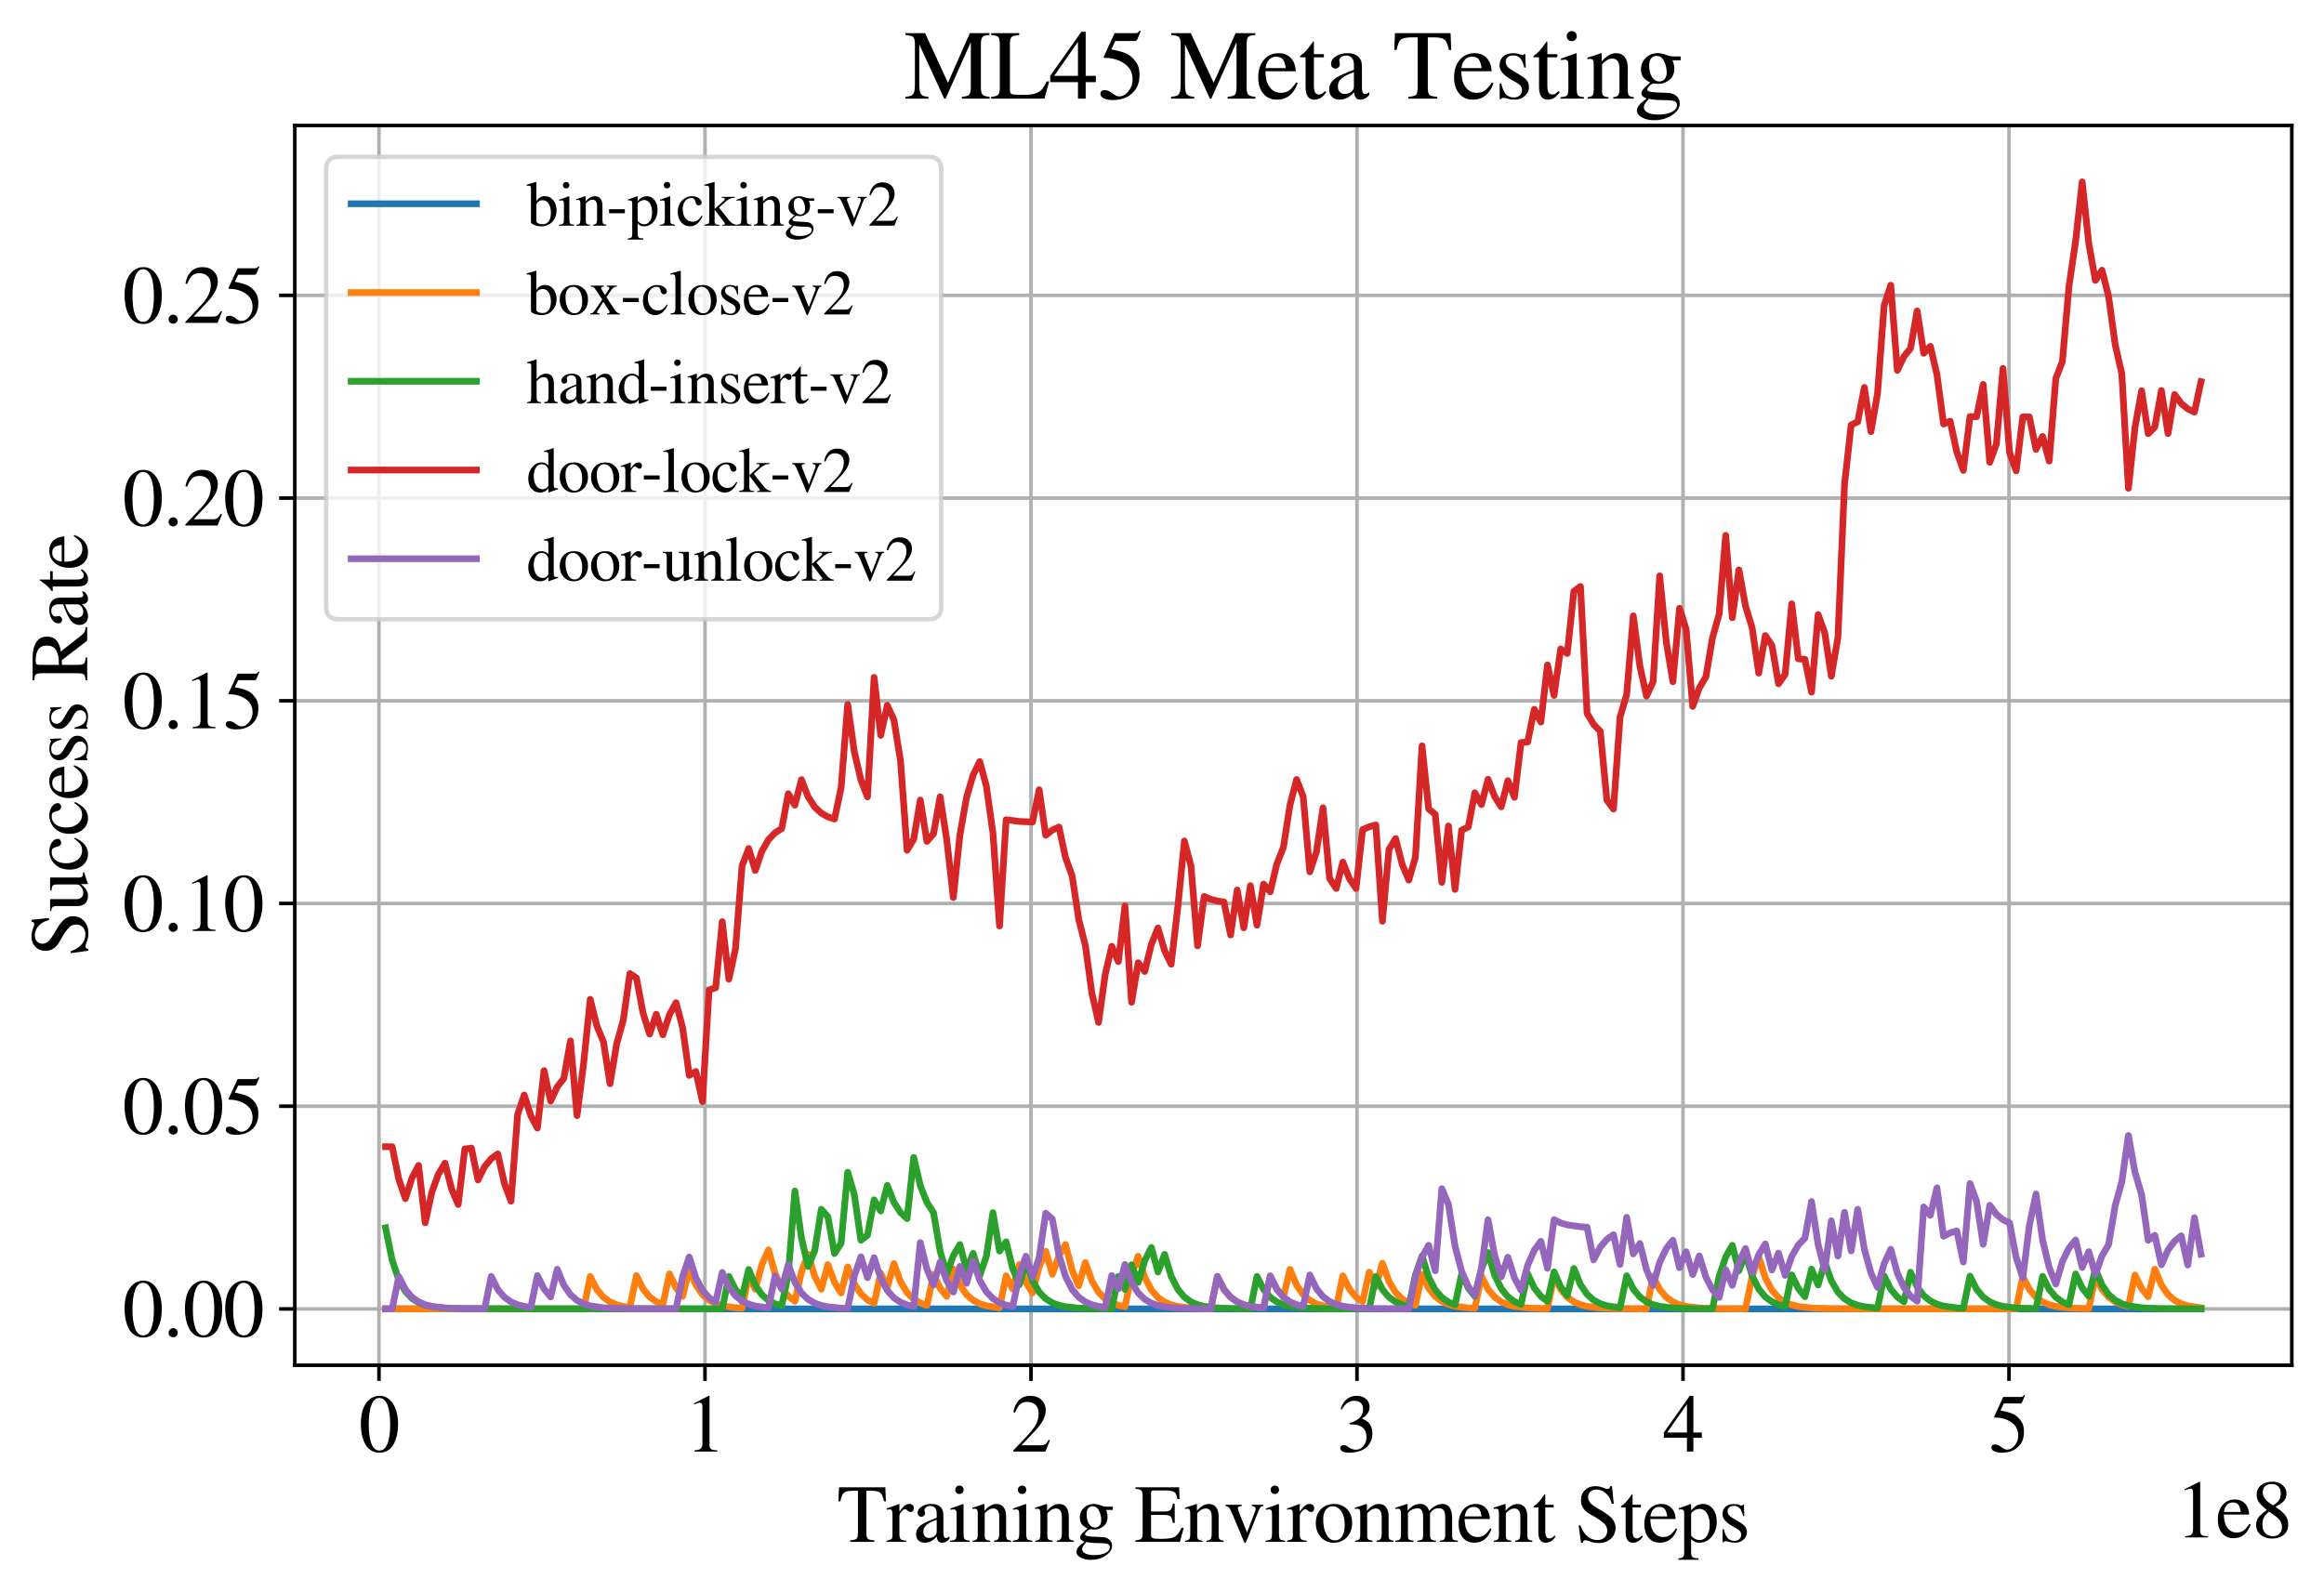 <?xml version="1.0" encoding="utf-8" standalone="no"?>
<!DOCTYPE svg PUBLIC "-//W3C//DTD SVG 1.1//EN"
  "http://www.w3.org/Graphics/SVG/1.1/DTD/svg11.dtd">
<svg xmlns:xlink="http://www.w3.org/1999/xlink" width="519.5pt" height="355.877pt" viewBox="0 0 519.5 355.877" xmlns="http://www.w3.org/2000/svg" version="1.1">
 <defs>
  <style type="text/css">*{stroke-linejoin: round; stroke-linecap: butt}</style>
 </defs>
 <g id="figure_1">
  <g id="patch_1">
   <path d="M 0 355.877 
L 519.5 355.877 
L 519.5 0 
L 0 0 
z
" style="fill: #ffffff"/>
  </g>
  <g id="axes_1">
   <g id="patch_2">
    <path d="M 65.9 305.26 
L 512.3 305.26 
L 512.3 28.06 
L 65.9 28.06 
z
" style="fill: #ffffff"/>
   </g>
   <g id="matplotlib.axis_1">
    <g id="xtick_1">
     <g id="line2d_1">
      <path d="M 84.715 305.26 
L 84.715 28.06 
" clip-path="url(#p3272744683)" style="fill: none; stroke: #b0b0b0; stroke-width: 0.8; stroke-linecap: square"/>
     </g>
     <g id="line2d_2">
      <defs>
       <path id="meb92f17529" d="M 0 0 
L 0 3.5 
" style="stroke: #000000; stroke-width: 0.8"/>
      </defs>
      <g>
       <use xlink:href="#meb92f17529" x="84.715" y="305.26" style="stroke: #000000; stroke-width: 0.8"/>
      </g>
     </g>
     <g id="text_1">
      <!-- 0 -->
      <g transform="translate(80.215 324.554)scale(0.18 -0.18)">
       <defs>
        <path id="STIXGeneral-Regular-30" d="M 3046 2112 
Q 3046 1683 2963 1302 
Q 2880 922 2717 602 
Q 2554 282 2266 96 
Q 1978 -90 1600 -90 
Q 1210 -90 915 108 
Q 621 307 461 640 
Q 301 973 227 1350 
Q 154 1728 154 2150 
Q 154 2746 301 3222 
Q 448 3699 790 4012 
Q 1133 4326 1626 4326 
Q 2253 4326 2649 3712 
Q 3046 3098 3046 2112 
z
M 2432 2080 
Q 2432 3091 2217 3625 
Q 2003 4160 1587 4160 
Q 1190 4160 979 3622 
Q 768 3085 768 2106 
Q 768 1120 979 598 
Q 1190 77 1600 77 
Q 2003 77 2217 598 
Q 2432 1120 2432 2080 
z
" transform="scale(0.016)"/>
       </defs>
       <use xlink:href="#STIXGeneral-Regular-30"/>
      </g>
     </g>
    </g>
    <g id="xtick_2">
     <g id="line2d_3">
      <path d="M 157.589 305.26 
L 157.589 28.06 
" clip-path="url(#p3272744683)" style="fill: none; stroke: #b0b0b0; stroke-width: 0.8; stroke-linecap: square"/>
     </g>
     <g id="line2d_4">
      <g>
       <use xlink:href="#meb92f17529" x="157.589" y="305.26" style="stroke: #000000; stroke-width: 0.8"/>
      </g>
     </g>
     <g id="text_2">
      <!-- 1 -->
      <g transform="translate(153.089 324.554)scale(0.18 -0.18)">
       <defs>
        <path id="STIXGeneral-Regular-31" d="M 2522 0 
L 755 0 
L 755 96 
Q 1107 115 1235 227 
Q 1363 339 1363 608 
L 1363 3482 
Q 1363 3795 1171 3795 
Q 1082 3795 883 3718 
L 710 3654 
L 710 3744 
L 1856 4326 
L 1914 4307 
L 1914 486 
Q 1914 275 2042 185 
Q 2170 96 2522 96 
L 2522 0 
z
" transform="scale(0.016)"/>
       </defs>
       <use xlink:href="#STIXGeneral-Regular-31"/>
      </g>
     </g>
    </g>
    <g id="xtick_3">
     <g id="line2d_5">
      <path d="M 230.464 305.26 
L 230.464 28.06 
" clip-path="url(#p3272744683)" style="fill: none; stroke: #b0b0b0; stroke-width: 0.8; stroke-linecap: square"/>
     </g>
     <g id="line2d_6">
      <g>
       <use xlink:href="#meb92f17529" x="230.464" y="305.26" style="stroke: #000000; stroke-width: 0.8"/>
      </g>
     </g>
     <g id="text_3">
      <!-- 2 -->
      <g transform="translate(225.964 324.554)scale(0.18 -0.18)">
       <defs>
        <path id="STIXGeneral-Regular-32" d="M 3034 877 
L 2688 0 
L 186 0 
L 186 77 
L 1325 1286 
Q 1773 1754 1965 2144 
Q 2157 2534 2157 2950 
Q 2157 3379 1920 3616 
Q 1683 3853 1267 3853 
Q 922 3853 720 3673 
Q 518 3494 326 3021 
L 192 3053 
Q 301 3648 630 3987 
Q 960 4326 1523 4326 
Q 2054 4326 2380 4006 
Q 2707 3686 2707 3200 
Q 2707 2477 1888 1613 
L 832 486 
L 2330 486 
Q 2541 486 2665 569 
Q 2790 653 2944 915 
L 3034 877 
z
" transform="scale(0.016)"/>
       </defs>
       <use xlink:href="#STIXGeneral-Regular-32"/>
      </g>
     </g>
    </g>
    <g id="xtick_4">
     <g id="line2d_7">
      <path d="M 303.338 305.26 
L 303.338 28.06 
" clip-path="url(#p3272744683)" style="fill: none; stroke: #b0b0b0; stroke-width: 0.8; stroke-linecap: square"/>
     </g>
     <g id="line2d_8">
      <g>
       <use xlink:href="#meb92f17529" x="303.338" y="305.26" style="stroke: #000000; stroke-width: 0.8"/>
      </g>
     </g>
     <g id="text_4">
      <!-- 3 -->
      <g transform="translate(298.838 324.554)scale(0.18 -0.18)">
       <defs>
        <path id="STIXGeneral-Regular-33" d="M 390 3264 
L 288 3290 
Q 435 3770 748 4048 
Q 1062 4326 1542 4326 
Q 1990 4326 2265 4083 
Q 2541 3840 2541 3450 
Q 2541 2925 1946 2566 
Q 2298 2413 2477 2227 
Q 2758 1914 2758 1402 
Q 2758 890 2464 506 
Q 2246 211 1840 60 
Q 1434 -90 979 -90 
Q 262 -90 262 275 
Q 262 378 339 442 
Q 416 506 525 506 
Q 685 506 915 339 
Q 1197 141 1466 141 
Q 1818 141 2058 425 
Q 2298 710 2298 1120 
Q 2298 1856 1632 2048 
Q 1434 2112 979 2112 
L 979 2202 
Q 1338 2323 1517 2432 
Q 2035 2726 2035 3290 
Q 2035 3610 1852 3776 
Q 1670 3942 1344 3942 
Q 768 3942 390 3264 
z
" transform="scale(0.016)"/>
       </defs>
       <use xlink:href="#STIXGeneral-Regular-33"/>
      </g>
     </g>
    </g>
    <g id="xtick_5">
     <g id="line2d_9">
      <path d="M 376.212 305.26 
L 376.212 28.06 
" clip-path="url(#p3272744683)" style="fill: none; stroke: #b0b0b0; stroke-width: 0.8; stroke-linecap: square"/>
     </g>
     <g id="line2d_10">
      <g>
       <use xlink:href="#meb92f17529" x="376.212" y="305.26" style="stroke: #000000; stroke-width: 0.8"/>
      </g>
     </g>
     <g id="text_5">
      <!-- 4 -->
      <g transform="translate(371.712 324.554)scale(0.18 -0.18)">
       <defs>
        <path id="STIXGeneral-Regular-34" d="M 3027 1069 
L 2368 1069 
L 2368 0 
L 1869 0 
L 1869 1069 
L 77 1069 
L 77 1478 
L 2086 4326 
L 2368 4326 
L 2368 1478 
L 3027 1478 
L 3027 1069 
z
M 1869 1478 
L 1869 3674 
L 333 1478 
L 1869 1478 
z
" transform="scale(0.016)"/>
       </defs>
       <use xlink:href="#STIXGeneral-Regular-34"/>
      </g>
     </g>
    </g>
    <g id="xtick_6">
     <g id="line2d_11">
      <path d="M 449.086 305.26 
L 449.086 28.06 
" clip-path="url(#p3272744683)" style="fill: none; stroke: #b0b0b0; stroke-width: 0.8; stroke-linecap: square"/>
     </g>
     <g id="line2d_12">
      <g>
       <use xlink:href="#meb92f17529" x="449.086" y="305.26" style="stroke: #000000; stroke-width: 0.8"/>
      </g>
     </g>
     <g id="text_6">
      <!-- 5 -->
      <g transform="translate(444.586 324.554)scale(0.18 -0.18)">
       <defs>
        <path id="STIXGeneral-Regular-35" d="M 2803 4358 
L 2573 3814 
Q 2534 3731 2400 3731 
L 1158 3731 
L 902 3187 
Q 1606 3053 1920 2896 
Q 2234 2739 2502 2368 
Q 2726 2061 2726 1555 
Q 2726 1094 2576 780 
Q 2426 467 2099 224 
Q 1664 -90 1011 -90 
Q 646 -90 422 19 
Q 198 128 198 307 
Q 198 550 486 550 
Q 717 550 960 352 
Q 1210 147 1414 147 
Q 1747 147 2012 480 
Q 2278 813 2278 1229 
Q 2278 1843 1850 2189 
Q 1293 2637 486 2637 
Q 410 2637 410 2688 
L 416 2720 
L 1114 4237 
L 2438 4237 
Q 2547 4237 2608 4269 
Q 2669 4301 2746 4403 
L 2803 4358 
z
" transform="scale(0.016)"/>
       </defs>
       <use xlink:href="#STIXGeneral-Regular-35"/>
      </g>
     </g>
    </g>
    <g id="text_7">
     <!-- Training Environment Steps -->
     <g transform="translate(187.105 344.754)scale(0.18 -0.18)">
      <defs>
       <path id="STIXGeneral-Regular-54" d="M 3795 3149 
L 3642 3149 
Q 3539 3674 3353 3821 
Q 3168 3968 2656 3968 
L 2278 3968 
L 2278 710 
Q 2278 346 2387 243 
Q 2496 141 2893 122 
L 2893 0 
L 1024 0 
L 1024 122 
Q 1427 147 1526 256 
Q 1626 365 1626 787 
L 1626 3968 
L 1242 3968 
Q 723 3968 540 3817 
Q 358 3667 262 3149 
L 109 3149 
L 154 4237 
L 3750 4237 
L 3795 3149 
z
" transform="scale(0.016)"/>
       <path id="STIXGeneral-Regular-72" d="M 1024 2931 
L 1024 2342 
Q 1267 2688 1430 2816 
Q 1594 2944 1792 2944 
Q 1958 2944 2051 2854 
Q 2144 2765 2144 2605 
Q 2144 2470 2077 2393 
Q 2010 2317 1894 2317 
Q 1773 2317 1638 2445 
Q 1536 2541 1472 2541 
Q 1338 2541 1181 2355 
Q 1024 2170 1024 2016 
L 1024 576 
Q 1024 301 1133 205 
Q 1242 109 1568 96 
L 1568 0 
L 32 0 
L 32 96 
Q 339 154 412 224 
Q 486 294 486 538 
L 486 2138 
Q 486 2349 438 2435 
Q 390 2522 269 2522 
Q 166 2522 45 2496 
L 45 2598 
Q 448 2726 992 2944 
L 1024 2931 
z
" transform="scale(0.016)"/>
       <path id="STIXGeneral-Regular-61" d="M 2829 422 
L 2829 243 
Q 2586 -64 2253 -64 
Q 1888 -64 1843 403 
L 1837 403 
Q 1427 -64 909 -64 
Q 608 -64 422 112 
Q 237 288 237 602 
Q 237 1050 685 1350 
Q 992 1555 1837 1869 
L 1837 2214 
Q 1837 2502 1699 2646 
Q 1562 2790 1338 2790 
Q 1146 2790 1018 2697 
Q 890 2605 890 2477 
Q 890 2419 909 2348 
Q 928 2278 928 2208 
Q 928 2112 841 2029 
Q 755 1946 634 1946 
Q 525 1946 441 2029 
Q 358 2112 358 2240 
Q 358 2547 685 2752 
Q 986 2944 1421 2944 
Q 1939 2944 2176 2656 
Q 2291 2522 2323 2384 
Q 2355 2246 2355 1946 
L 2355 723 
Q 2355 301 2554 301 
Q 2682 301 2829 422 
z
M 1837 813 
L 1837 1715 
Q 1248 1510 1018 1293 
Q 800 1094 800 800 
Q 800 557 921 432 
Q 1043 307 1242 307 
Q 1453 307 1613 410 
Q 1747 506 1792 589 
Q 1837 672 1837 813 
z
" transform="scale(0.016)"/>
       <path id="STIXGeneral-Regular-69" d="M 1152 4045 
Q 1152 3904 1056 3811 
Q 960 3718 819 3718 
Q 685 3718 592 3811 
Q 499 3904 499 4045 
Q 499 4179 595 4275 
Q 691 4371 826 4371 
Q 966 4371 1059 4275 
Q 1152 4179 1152 4045 
z
M 1619 0 
L 102 0 
L 102 96 
Q 435 115 521 211 
Q 608 307 608 666 
L 608 2118 
Q 608 2342 563 2432 
Q 518 2522 397 2522 
Q 243 2522 128 2490 
L 128 2592 
L 1120 2944 
L 1146 2918 
L 1146 672 
Q 1146 314 1226 218 
Q 1306 122 1619 96 
L 1619 0 
z
" transform="scale(0.016)"/>
       <path id="STIXGeneral-Regular-6e" d="M 3104 0 
L 1773 0 
L 1779 96 
Q 2016 115 2096 233 
Q 2176 352 2176 672 
L 2176 1946 
Q 2176 2592 1709 2592 
Q 1549 2592 1408 2515 
Q 1267 2438 1050 2227 
L 1050 461 
Q 1050 269 1136 192 
Q 1222 115 1466 96 
L 1466 0 
L 115 0 
L 115 96 
Q 358 115 435 214 
Q 512 314 512 602 
L 512 2157 
Q 512 2394 467 2483 
Q 422 2573 288 2573 
Q 160 2573 102 2547 
L 102 2656 
Q 550 2784 979 2944 
L 1030 2925 
L 1030 2426 
L 1037 2426 
Q 1491 2944 1958 2944 
Q 2323 2944 2518 2688 
Q 2714 2432 2714 1958 
L 2714 544 
Q 2714 288 2790 205 
Q 2867 122 3104 96 
L 3104 0 
z
" transform="scale(0.016)"/>
       <path id="STIXGeneral-Regular-67" d="M 3008 2483 
L 2477 2483 
Q 2598 2208 2598 1946 
Q 2598 1453 2265 1203 
Q 1933 954 1600 954 
Q 1530 954 1357 973 
L 1235 986 
Q 1107 947 979 812 
Q 851 678 851 582 
Q 851 435 1350 410 
L 2176 371 
Q 2528 358 2739 172 
Q 2950 -13 2950 -314 
Q 2950 -685 2566 -986 
Q 2035 -1395 1286 -1395 
Q 826 -1395 502 -1212 
Q 179 -1030 179 -774 
Q 179 -595 320 -419 
Q 461 -243 806 6 
Q 602 102 534 172 
Q 467 243 467 346 
Q 467 531 762 787 
Q 909 915 1037 1043 
Q 717 1203 579 1401 
Q 442 1600 442 1901 
Q 442 2336 752 2640 
Q 1062 2944 1510 2944 
Q 1766 2944 2022 2848 
L 2163 2797 
Q 2349 2733 2515 2733 
L 3008 2733 
L 3008 2483 
z
M 973 2163 
L 973 2144 
Q 973 1683 1155 1398 
Q 1338 1114 1632 1114 
Q 1850 1114 1978 1270 
Q 2106 1427 2106 1690 
Q 2106 2112 1914 2464 
Q 1754 2765 1446 2765 
Q 1222 2765 1097 2605 
Q 973 2445 973 2163 
z
M 2771 -410 
Q 2771 -230 2595 -163 
Q 2419 -96 1978 -96 
Q 1344 -96 941 -13 
Q 749 -243 688 -348 
Q 627 -454 627 -563 
Q 627 -774 880 -902 
Q 1133 -1030 1555 -1030 
Q 2099 -1030 2435 -860 
Q 2771 -691 2771 -410 
z
" transform="scale(0.016)"/>
       <path id="STIXGeneral-Regular-20" transform="scale(0.016)"/>
       <path id="STIXGeneral-Regular-45" d="M 3821 1082 
L 3526 0 
L 77 0 
L 77 122 
Q 442 147 538 252 
Q 634 358 634 730 
L 634 3520 
Q 634 3878 534 3987 
Q 435 4096 77 4115 
L 77 4237 
L 3469 4237 
L 3494 3322 
L 3334 3322 
Q 3264 3750 3085 3872 
Q 2906 3994 2349 3994 
L 1510 3994 
Q 1370 3994 1328 3952 
Q 1286 3910 1286 3763 
L 1286 2355 
L 2253 2355 
Q 2656 2355 2787 2470 
Q 2918 2586 2976 2970 
L 3123 2970 
L 3123 1472 
L 2976 1472 
Q 2918 1875 2790 1984 
Q 2662 2093 2253 2093 
L 1286 2093 
L 1286 538 
Q 1286 346 1420 291 
Q 1555 237 1933 237 
L 2163 237 
Q 2848 237 3136 403 
Q 3424 570 3642 1082 
L 3821 1082 
z
" transform="scale(0.016)"/>
       <path id="STIXGeneral-Regular-76" d="M 3053 2880 
L 3053 2784 
Q 2906 2771 2835 2688 
Q 2765 2605 2637 2285 
L 1818 230 
Q 1690 -90 1638 -90 
Q 1587 -90 1523 77 
Q 1510 96 1497 141 
Q 1485 186 1472 211 
L 704 2048 
Q 499 2534 403 2652 
Q 307 2771 122 2784 
L 122 2880 
L 1376 2880 
L 1376 2784 
Q 1210 2771 1146 2732 
Q 1082 2694 1082 2611 
Q 1082 2509 1139 2368 
L 1792 730 
L 2426 2387 
Q 2464 2483 2464 2579 
Q 2464 2758 2163 2784 
L 2163 2880 
L 3053 2880 
z
" transform="scale(0.016)"/>
       <path id="STIXGeneral-Regular-6f" d="M 3008 1478 
Q 3008 806 2608 371 
Q 2208 -64 1568 -64 
Q 979 -64 582 368 
Q 186 800 186 1459 
Q 186 2125 582 2534 
Q 979 2944 1626 2944 
Q 2221 2944 2614 2537 
Q 3008 2131 3008 1478 
z
M 2432 1306 
Q 2432 2035 2112 2445 
Q 1856 2765 1504 2765 
Q 1171 2765 966 2493 
Q 762 2221 762 1747 
Q 762 928 1101 435 
Q 1318 115 1677 115 
Q 2029 115 2230 432 
Q 2432 749 2432 1306 
z
" transform="scale(0.016)"/>
       <path id="STIXGeneral-Regular-6d" d="M 4960 0 
L 3565 0 
L 3565 96 
Q 3834 122 3907 208 
Q 3981 294 3981 576 
L 3981 1894 
Q 3981 2278 3869 2444 
Q 3757 2611 3488 2611 
Q 3264 2611 3107 2521 
Q 2950 2432 2803 2221 
L 2803 608 
Q 2803 301 2896 201 
Q 2989 102 3264 96 
L 3264 0 
L 1830 0 
L 1830 96 
Q 2112 115 2189 188 
Q 2266 262 2266 550 
L 2266 1901 
Q 2266 2611 1850 2611 
Q 1670 2611 1468 2531 
Q 1267 2451 1171 2336 
Q 1088 2240 1088 2227 
L 1088 448 
Q 1088 243 1177 176 
Q 1267 109 1523 96 
L 1523 0 
L 102 0 
L 102 96 
Q 371 102 460 195 
Q 550 288 550 563 
L 550 2150 
Q 550 2387 499 2480 
Q 448 2573 326 2573 
Q 230 2573 122 2547 
L 122 2656 
Q 557 2778 1011 2944 
L 1062 2925 
L 1062 2451 
L 1075 2451 
Q 1363 2752 1584 2848 
Q 1805 2944 2054 2944 
Q 2560 2944 2733 2406 
Q 3232 2944 3776 2944 
Q 4518 2944 4518 1792 
L 4518 493 
Q 4518 282 4582 202 
Q 4646 122 4794 109 
L 4960 96 
L 4960 0 
z
" transform="scale(0.016)"/>
       <path id="STIXGeneral-Regular-65" d="M 2611 1050 
L 2714 1005 
Q 2330 -64 1376 -64 
Q 813 -64 486 329 
Q 160 723 160 1389 
Q 160 2074 525 2509 
Q 890 2944 1485 2944 
Q 2061 2944 2374 2502 
Q 2560 2246 2592 1773 
L 621 1773 
Q 646 1370 700 1158 
Q 755 947 915 730 
Q 1184 378 1626 378 
Q 1939 378 2153 531 
Q 2368 685 2611 1050 
z
M 634 1978 
L 1939 1978 
Q 1882 2381 1750 2547 
Q 1619 2714 1312 2714 
Q 1043 2714 864 2525 
Q 685 2336 634 1978 
z
" transform="scale(0.016)"/>
       <path id="STIXGeneral-Regular-74" d="M 1702 493 
L 1786 422 
Q 1478 -64 1011 -64 
Q 448 -64 448 749 
L 448 2675 
L 109 2675 
Q 83 2694 83 2720 
Q 83 2771 192 2842 
Q 435 2982 813 3526 
Q 826 3546 874 3606 
Q 922 3667 941 3706 
Q 986 3706 986 3622 
L 986 2880 
L 1632 2880 
L 1632 2675 
L 986 2675 
L 986 845 
Q 986 538 1062 403 
Q 1139 269 1318 269 
Q 1510 269 1702 493 
z
" transform="scale(0.016)"/>
       <path id="STIXGeneral-Regular-53" d="M 3002 2963 
L 2842 2963 
Q 2733 3360 2579 3565 
Q 2189 4064 1651 4064 
Q 1357 4064 1181 3894 
Q 1005 3725 1005 3456 
Q 1005 3328 1069 3206 
Q 1133 3085 1206 2998 
Q 1280 2912 1465 2784 
Q 1651 2656 1766 2589 
Q 1882 2522 2150 2362 
Q 2669 2061 2905 1763 
Q 3142 1466 3142 1107 
Q 3142 576 2771 243 
Q 2400 -90 1837 -90 
Q 1421 -90 1082 58 
Q 915 128 781 128 
Q 704 128 653 70 
Q 602 13 602 -83 
L 461 -83 
L 275 1274 
L 416 1274 
Q 845 141 1734 141 
Q 2074 141 2285 342 
Q 2496 544 2496 858 
Q 2496 1158 2310 1363 
Q 2003 1696 1235 2106 
Q 454 2522 454 3206 
Q 454 3718 768 4022 
Q 1082 4326 1568 4326 
Q 1907 4326 2240 4186 
Q 2413 4109 2522 4109 
Q 2688 4109 2726 4326 
L 2861 4326 
L 3002 2963 
z
" transform="scale(0.016)"/>
       <path id="STIXGeneral-Regular-70" d="M 1018 2931 
L 1018 2438 
Q 1421 2944 1939 2944 
Q 2406 2944 2707 2560 
Q 3008 2176 3008 1581 
Q 3008 883 2621 409 
Q 2234 -64 1664 -64 
Q 1466 -64 1328 -6 
Q 1190 51 1018 211 
L 1018 -794 
Q 1018 -1094 1120 -1180 
Q 1222 -1267 1581 -1274 
L 1581 -1389 
L 32 -1389 
L 32 -1280 
Q 314 -1254 397 -1171 
Q 480 -1088 480 -838 
L 480 2157 
Q 480 2381 429 2451 
Q 378 2522 218 2522 
Q 115 2522 58 2515 
L 58 2618 
Q 506 2752 979 2944 
L 1018 2931 
z
M 1018 2138 
L 1018 563 
Q 1018 422 1238 281 
Q 1459 141 1683 141 
Q 2029 141 2243 467 
Q 2458 794 2458 1325 
Q 2458 1888 2243 2224 
Q 2029 2560 1670 2560 
Q 1446 2560 1232 2419 
Q 1018 2278 1018 2138 
z
" transform="scale(0.016)"/>
       <path id="STIXGeneral-Regular-73" d="M 998 1926 
L 1664 1523 
Q 1984 1331 2105 1164 
Q 2227 998 2227 736 
Q 2227 416 1961 176 
Q 1696 -64 1331 -64 
Q 1030 -64 864 -6 
Q 691 51 570 51 
Q 461 51 416 -26 
L 333 -26 
L 333 979 
L 435 979 
Q 538 512 730 294 
Q 922 77 1248 77 
Q 1485 77 1632 211 
Q 1779 346 1779 550 
Q 1779 845 1440 1030 
L 1094 1222 
Q 326 1651 326 2150 
Q 326 2522 566 2730 
Q 806 2938 1210 2938 
Q 1491 2938 1638 2867 
Q 1754 2816 1818 2816 
Q 1862 2816 1920 2880 
L 1990 2880 
L 2022 2010 
L 1926 2010 
Q 1818 2445 1654 2621 
Q 1491 2797 1203 2797 
Q 986 2797 854 2688 
Q 723 2579 723 2362 
Q 723 2253 796 2128 
Q 870 2003 998 1926 
z
" transform="scale(0.016)"/>
      </defs>
      <use xlink:href="#STIXGeneral-Regular-54"/>
      <use xlink:href="#STIXGeneral-Regular-72" x="61.1"/>
      <use xlink:href="#STIXGeneral-Regular-61" x="94.4"/>
      <use xlink:href="#STIXGeneral-Regular-69" x="138.8"/>
      <use xlink:href="#STIXGeneral-Regular-6e" x="166.6"/>
      <use xlink:href="#STIXGeneral-Regular-69" x="216.6"/>
      <use xlink:href="#STIXGeneral-Regular-6e" x="244.4"/>
      <use xlink:href="#STIXGeneral-Regular-67" x="294.4"/>
      <use xlink:href="#STIXGeneral-Regular-20" x="344.4"/>
      <use xlink:href="#STIXGeneral-Regular-45" x="369.4"/>
      <use xlink:href="#STIXGeneral-Regular-6e" x="430.5"/>
      <use xlink:href="#STIXGeneral-Regular-76" x="480.5"/>
      <use xlink:href="#STIXGeneral-Regular-69" x="530.5"/>
      <use xlink:href="#STIXGeneral-Regular-72" x="558.3"/>
      <use xlink:href="#STIXGeneral-Regular-6f" x="591.6"/>
      <use xlink:href="#STIXGeneral-Regular-6e" x="641.6"/>
      <use xlink:href="#STIXGeneral-Regular-6d" x="691.6"/>
      <use xlink:href="#STIXGeneral-Regular-65" x="769.4"/>
      <use xlink:href="#STIXGeneral-Regular-6e" x="813.8"/>
      <use xlink:href="#STIXGeneral-Regular-74" x="863.8"/>
      <use xlink:href="#STIXGeneral-Regular-20" x="891.6"/>
      <use xlink:href="#STIXGeneral-Regular-53" x="916.6"/>
      <use xlink:href="#STIXGeneral-Regular-74" x="972.2"/>
      <use xlink:href="#STIXGeneral-Regular-65" x="1000"/>
      <use xlink:href="#STIXGeneral-Regular-70" x="1044.4"/>
      <use xlink:href="#STIXGeneral-Regular-73" x="1094.4"/>
     </g>
    </g>
    <g id="text_8">
     <!-- 1e8 -->
     <g transform="translate(486.307 343.754)scale(0.18 -0.18)">
      <defs>
       <path id="STIXGeneral-Regular-38" d="M 2848 992 
Q 2848 499 2505 204 
Q 2163 -90 1587 -90 
Q 1050 -90 704 204 
Q 358 499 358 954 
Q 358 1293 524 1533 
Q 691 1773 1190 2125 
Q 710 2522 553 2765 
Q 397 3008 397 3328 
Q 397 3782 745 4054 
Q 1094 4326 1638 4326 
Q 2106 4326 2410 4060 
Q 2714 3795 2714 3411 
Q 2714 3059 2531 2848 
Q 2349 2637 1856 2374 
Q 2432 1990 2640 1689 
Q 2848 1389 2848 992 
z
M 2272 3411 
Q 2272 3744 2086 3945 
Q 1901 4147 1574 4147 
Q 1248 4147 1059 3977 
Q 870 3808 870 3513 
Q 870 3219 1059 2979 
Q 1248 2739 1670 2490 
Q 1997 2682 2134 2896 
Q 2272 3110 2272 3411 
z
M 1734 1741 
L 1357 1997 
Q 1075 1766 960 1545 
Q 845 1325 845 1011 
Q 845 576 1065 333 
Q 1286 90 1658 90 
Q 1971 90 2166 285 
Q 2362 480 2362 794 
Q 2362 1082 2214 1299 
Q 2067 1517 1734 1741 
z
" transform="scale(0.016)"/>
      </defs>
      <use xlink:href="#STIXGeneral-Regular-31"/>
      <use xlink:href="#STIXGeneral-Regular-65" x="50"/>
      <use xlink:href="#STIXGeneral-Regular-38" x="94.4"/>
     </g>
    </g>
   </g>
   <g id="matplotlib.axis_2">
    <g id="ytick_1">
     <g id="line2d_13">
      <path d="M 65.9 292.66 
L 512.3 292.66 
" clip-path="url(#p3272744683)" style="fill: none; stroke: #b0b0b0; stroke-width: 0.8; stroke-linecap: square"/>
     </g>
     <g id="line2d_14">
      <defs>
       <path id="mc47a1cccd2" d="M 0 0 
L -3.5 0 
" style="stroke: #000000; stroke-width: 0.8"/>
      </defs>
      <g>
       <use xlink:href="#mc47a1cccd2" x="65.9" y="292.66" style="stroke: #000000; stroke-width: 0.8"/>
      </g>
     </g>
     <g id="text_9">
      <!-- 0.00 -->
      <g transform="translate(27.4 298.807)scale(0.18 -0.18)">
       <defs>
        <path id="STIXGeneral-Regular-2e" d="M 1158 275 
Q 1158 134 1052 32 
Q 947 -70 800 -70 
Q 653 -70 550 32 
Q 448 134 448 281 
Q 448 429 553 534 
Q 659 640 806 640 
Q 947 640 1052 531 
Q 1158 422 1158 275 
z
" transform="scale(0.016)"/>
       </defs>
       <use xlink:href="#STIXGeneral-Regular-30"/>
       <use xlink:href="#STIXGeneral-Regular-2e" x="50"/>
       <use xlink:href="#STIXGeneral-Regular-30" x="75"/>
       <use xlink:href="#STIXGeneral-Regular-30" x="125"/>
      </g>
     </g>
    </g>
    <g id="ytick_2">
     <g id="line2d_15">
      <path d="M 65.9 247.336 
L 512.3 247.336 
" clip-path="url(#p3272744683)" style="fill: none; stroke: #b0b0b0; stroke-width: 0.8; stroke-linecap: square"/>
     </g>
     <g id="line2d_16">
      <g>
       <use xlink:href="#mc47a1cccd2" x="65.9" y="247.336" style="stroke: #000000; stroke-width: 0.8"/>
      </g>
     </g>
     <g id="text_10">
      <!-- 0.05 -->
      <g transform="translate(27.4 253.482)scale(0.18 -0.18)">
       <use xlink:href="#STIXGeneral-Regular-30"/>
       <use xlink:href="#STIXGeneral-Regular-2e" x="50"/>
       <use xlink:href="#STIXGeneral-Regular-30" x="75"/>
       <use xlink:href="#STIXGeneral-Regular-35" x="125"/>
      </g>
     </g>
    </g>
    <g id="ytick_3">
     <g id="line2d_17">
      <path d="M 65.9 202.011 
L 512.3 202.011 
" clip-path="url(#p3272744683)" style="fill: none; stroke: #b0b0b0; stroke-width: 0.8; stroke-linecap: square"/>
     </g>
     <g id="line2d_18">
      <g>
       <use xlink:href="#mc47a1cccd2" x="65.9" y="202.011" style="stroke: #000000; stroke-width: 0.8"/>
      </g>
     </g>
     <g id="text_11">
      <!-- 0.10 -->
      <g transform="translate(27.4 208.158)scale(0.18 -0.18)">
       <use xlink:href="#STIXGeneral-Regular-30"/>
       <use xlink:href="#STIXGeneral-Regular-2e" x="50"/>
       <use xlink:href="#STIXGeneral-Regular-31" x="75"/>
       <use xlink:href="#STIXGeneral-Regular-30" x="125"/>
      </g>
     </g>
    </g>
    <g id="ytick_4">
     <g id="line2d_19">
      <path d="M 65.9 156.687 
L 512.3 156.687 
" clip-path="url(#p3272744683)" style="fill: none; stroke: #b0b0b0; stroke-width: 0.8; stroke-linecap: square"/>
     </g>
     <g id="line2d_20">
      <g>
       <use xlink:href="#mc47a1cccd2" x="65.9" y="156.687" style="stroke: #000000; stroke-width: 0.8"/>
      </g>
     </g>
     <g id="text_12">
      <!-- 0.15 -->
      <g transform="translate(27.4 162.834)scale(0.18 -0.18)">
       <use xlink:href="#STIXGeneral-Regular-30"/>
       <use xlink:href="#STIXGeneral-Regular-2e" x="50"/>
       <use xlink:href="#STIXGeneral-Regular-31" x="75"/>
       <use xlink:href="#STIXGeneral-Regular-35" x="125"/>
      </g>
     </g>
    </g>
    <g id="ytick_5">
     <g id="line2d_21">
      <path d="M 65.9 111.362 
L 512.3 111.362 
" clip-path="url(#p3272744683)" style="fill: none; stroke: #b0b0b0; stroke-width: 0.8; stroke-linecap: square"/>
     </g>
     <g id="line2d_22">
      <g>
       <use xlink:href="#mc47a1cccd2" x="65.9" y="111.362" style="stroke: #000000; stroke-width: 0.8"/>
      </g>
     </g>
     <g id="text_13">
      <!-- 0.20 -->
      <g transform="translate(27.4 117.509)scale(0.18 -0.18)">
       <use xlink:href="#STIXGeneral-Regular-30"/>
       <use xlink:href="#STIXGeneral-Regular-2e" x="50"/>
       <use xlink:href="#STIXGeneral-Regular-32" x="75"/>
       <use xlink:href="#STIXGeneral-Regular-30" x="125"/>
      </g>
     </g>
    </g>
    <g id="ytick_6">
     <g id="line2d_23">
      <path d="M 65.9 66.038 
L 512.3 66.038 
" clip-path="url(#p3272744683)" style="fill: none; stroke: #b0b0b0; stroke-width: 0.8; stroke-linecap: square"/>
     </g>
     <g id="line2d_24">
      <g>
       <use xlink:href="#mc47a1cccd2" x="65.9" y="66.038" style="stroke: #000000; stroke-width: 0.8"/>
      </g>
     </g>
     <g id="text_14">
      <!-- 0.25 -->
      <g transform="translate(27.4 72.185)scale(0.18 -0.18)">
       <use xlink:href="#STIXGeneral-Regular-30"/>
       <use xlink:href="#STIXGeneral-Regular-2e" x="50"/>
       <use xlink:href="#STIXGeneral-Regular-32" x="75"/>
       <use xlink:href="#STIXGeneral-Regular-35" x="125"/>
      </g>
     </g>
    </g>
    <g id="text_15">
     <!-- Success Rate -->
     <g transform="translate(19.493 213.905)rotate(-90)scale(0.18 -0.18)">
      <defs>
       <path id="STIXGeneral-Regular-75" d="M 3072 320 
L 3072 230 
Q 2573 96 2195 -58 
L 2163 -38 
L 2163 486 
L 2150 486 
Q 1747 -64 1235 -64 
Q 870 -64 662 160 
Q 454 384 454 755 
L 454 2362 
Q 454 2598 371 2688 
Q 288 2778 58 2790 
L 58 2880 
L 992 2880 
L 992 813 
Q 992 595 1123 451 
Q 1254 307 1446 307 
Q 1760 307 1984 506 
Q 2067 582 2099 649 
Q 2131 717 2131 877 
L 2131 2355 
Q 2131 2605 2041 2678 
Q 1952 2752 1658 2771 
L 1658 2880 
L 2669 2880 
L 2669 685 
Q 2669 461 2742 390 
Q 2816 320 3034 320 
L 3072 320 
z
" transform="scale(0.016)"/>
       <path id="STIXGeneral-Regular-63" d="M 2547 998 
L 2637 941 
Q 2362 403 2112 205 
Q 1786 -64 1376 -64 
Q 845 -64 502 336 
Q 160 736 160 1357 
Q 160 2170 698 2618 
Q 1094 2944 1562 2944 
Q 1965 2944 2256 2749 
Q 2547 2554 2547 2285 
Q 2547 2176 2457 2096 
Q 2368 2016 2246 2016 
Q 2022 2016 1939 2310 
L 1901 2451 
Q 1850 2630 1773 2694 
Q 1696 2758 1523 2758 
Q 1133 2758 893 2451 
Q 653 2144 653 1645 
Q 653 1094 928 745 
Q 1203 397 1645 397 
Q 1920 397 2118 528 
Q 2317 659 2547 998 
z
" transform="scale(0.016)"/>
       <path id="STIXGeneral-Regular-52" d="M 4224 0 
L 3187 0 
L 1664 1971 
L 1306 1958 
L 1306 717 
Q 1306 352 1405 249 
Q 1504 147 1875 122 
L 1875 0 
L 109 0 
L 109 122 
Q 474 154 563 262 
Q 653 371 653 794 
L 653 3526 
Q 653 3885 563 3987 
Q 474 4090 109 4115 
L 109 4237 
L 1850 4237 
Q 2726 4237 3187 3859 
Q 3501 3603 3501 3091 
Q 3501 2221 2342 2042 
L 3622 422 
Q 3757 256 3878 198 
Q 4000 141 4224 122 
L 4224 0 
z
M 1306 3731 
L 1306 2195 
Q 1766 2202 1990 2246 
Q 2214 2291 2438 2413 
Q 2803 2618 2803 3142 
Q 2803 4000 1632 4000 
Q 1459 4000 1382 3945 
Q 1306 3891 1306 3731 
z
" transform="scale(0.016)"/>
      </defs>
      <use xlink:href="#STIXGeneral-Regular-53"/>
      <use xlink:href="#STIXGeneral-Regular-75" x="55.6"/>
      <use xlink:href="#STIXGeneral-Regular-63" x="105.6"/>
      <use xlink:href="#STIXGeneral-Regular-63" x="150"/>
      <use xlink:href="#STIXGeneral-Regular-65" x="194.4"/>
      <use xlink:href="#STIXGeneral-Regular-73" x="238.8"/>
      <use xlink:href="#STIXGeneral-Regular-73" x="277.7"/>
      <use xlink:href="#STIXGeneral-Regular-20" x="316.6"/>
      <use xlink:href="#STIXGeneral-Regular-52" x="341.6"/>
      <use xlink:href="#STIXGeneral-Regular-61" x="408.3"/>
      <use xlink:href="#STIXGeneral-Regular-74" x="452.7"/>
      <use xlink:href="#STIXGeneral-Regular-65" x="480.5"/>
     </g>
    </g>
   </g>
   <g id="line2d_25">
    <path d="M 86.191 292.66 
L 492.009 292.66 
L 492.009 292.66 
" clip-path="url(#p3272744683)" style="fill: none; stroke: #1f77b4; stroke-width: 1.5; stroke-linecap: square"/>
   </g>
   <g id="line2d_26">
    <path d="M 86.191 292.66 
L 130.462 292.66 
L 131.938 285.408 
L 133.413 288.309 
L 134.889 290.049 
L 136.365 291.094 
L 137.84 291.72 
L 139.316 292.096 
L 140.792 292.322 
L 142.268 285.205 
L 143.743 288.187 
L 145.219 289.976 
L 146.695 291.05 
L 148.17 291.694 
L 149.646 284.829 
L 151.122 287.961 
L 152.598 289.841 
L 154.073 283.717 
L 155.549 287.294 
L 157.025 289.44 
L 158.5 290.728 
L 159.976 291.501 
L 161.452 291.965 
L 164.403 292.41 
L 165.879 292.51 
L 167.355 285.318 
L 168.83 288.255 
L 170.306 282.765 
L 171.782 279.471 
L 173.257 284.747 
L 174.733 287.912 
L 176.209 289.811 
L 177.684 290.951 
L 179.16 284.383 
L 180.636 280.442 
L 182.112 285.329 
L 183.587 288.262 
L 185.063 282.769 
L 186.539 286.725 
L 188.014 289.099 
L 189.49 283.272 
L 190.966 287.027 
L 192.441 289.28 
L 193.917 290.632 
L 195.393 291.443 
L 196.869 284.678 
L 198.344 287.871 
L 199.82 282.535 
L 201.296 286.585 
L 202.771 289.015 
L 204.247 290.473 
L 205.723 291.348 
L 207.199 291.873 
L 208.674 284.936 
L 210.15 288.026 
L 211.626 289.879 
L 213.101 283.74 
L 214.577 287.308 
L 216.053 289.449 
L 217.528 290.733 
L 219.004 291.504 
L 220.48 291.966 
L 223.431 292.41 
L 224.907 285.258 
L 226.383 288.219 
L 227.858 282.744 
L 229.334 286.71 
L 230.81 289.09 
L 232.285 283.266 
L 233.761 279.772 
L 235.237 284.927 
L 236.713 280.768 
L 238.188 278.273 
L 239.664 284.028 
L 241.14 287.481 
L 242.615 282.301 
L 244.091 286.444 
L 245.567 288.931 
L 247.042 290.422 
L 248.518 291.318 
L 249.994 291.855 
L 251.47 292.177 
L 252.945 285.118 
L 254.421 280.883 
L 255.897 285.594 
L 257.372 288.42 
L 258.848 290.116 
L 260.324 291.134 
L 261.8 291.744 
L 263.275 292.111 
L 266.227 292.462 
L 270.654 292.617 
L 272.129 285.383 
L 273.605 288.294 
L 275.081 290.04 
L 276.557 291.088 
L 278.032 291.717 
L 279.508 292.094 
L 282.459 292.456 
L 283.935 285.286 
L 285.411 288.236 
L 286.886 290.005 
L 288.362 283.815 
L 289.838 287.353 
L 291.314 289.476 
L 292.789 290.75 
L 294.265 291.514 
L 295.741 291.972 
L 298.692 292.413 
L 300.168 285.26 
L 301.643 288.22 
L 303.119 289.996 
L 304.595 291.062 
L 306.071 284.449 
L 307.546 287.734 
L 309.022 282.452 
L 310.498 286.535 
L 311.973 288.985 
L 313.449 290.455 
L 314.925 291.337 
L 316.4 291.866 
L 317.876 284.932 
L 319.352 288.023 
L 320.828 289.878 
L 322.303 290.991 
L 323.779 291.659 
L 325.255 292.059 
L 328.206 292.444 
L 329.682 292.53 
L 331.158 285.33 
L 332.633 288.262 
L 334.109 290.021 
L 335.585 291.077 
L 337.06 291.71 
L 338.536 292.09 
L 341.487 292.455 
L 345.915 292.616 
L 347.39 285.382 
L 348.866 288.293 
L 350.342 290.04 
L 351.817 291.088 
L 353.293 291.717 
L 354.769 292.094 
L 357.72 292.456 
L 362.147 292.616 
L 368.05 292.654 
L 369.526 285.405 
L 371.001 288.307 
L 372.477 290.048 
L 373.953 291.093 
L 375.429 291.72 
L 376.904 292.096 
L 379.856 292.457 
L 384.283 292.616 
L 390.186 292.654 
L 391.661 285.405 
L 393.137 281.055 
L 394.613 285.697 
L 396.088 288.482 
L 397.564 290.153 
L 399.04 291.156 
L 400.516 291.758 
L 401.991 292.119 
L 404.943 292.465 
L 409.37 292.618 
L 422.651 292.66 
L 450.689 292.66 
L 452.165 285.408 
L 453.641 288.309 
L 455.117 290.049 
L 456.592 291.094 
L 458.068 291.72 
L 459.544 292.096 
L 462.495 292.457 
L 466.922 292.616 
L 468.398 285.382 
L 469.874 288.293 
L 471.349 290.04 
L 472.825 291.088 
L 474.301 291.717 
L 475.776 292.094 
L 477.252 285.069 
L 478.728 288.105 
L 480.203 289.927 
L 481.679 283.768 
L 483.155 287.325 
L 484.631 289.459 
L 486.106 290.74 
L 487.582 291.508 
L 489.058 291.969 
L 492.009 292.411 
L 492.009 292.411 
" clip-path="url(#p3272744683)" style="fill: none; stroke: #ff7f0e; stroke-width: 1.5; stroke-linecap: square"/>
   </g>
   <g id="line2d_27">
    <path d="M 86.191 274.53 
L 87.667 281.782 
L 89.142 286.133 
L 90.618 288.744 
L 92.094 290.311 
L 93.569 291.25 
L 95.045 291.814 
L 96.521 292.153 
L 99.472 292.477 
L 103.899 292.621 
L 117.181 292.66 
L 161.452 292.66 
L 162.927 285.408 
L 164.403 288.309 
L 165.879 290.049 
L 167.355 283.842 
L 168.83 287.369 
L 170.306 289.486 
L 171.782 290.755 
L 173.257 291.517 
L 174.733 291.974 
L 176.209 284.997 
L 177.684 266.306 
L 179.16 276.848 
L 180.636 283.173 
L 182.112 279.716 
L 183.587 270.39 
L 185.063 272.046 
L 186.539 280.292 
L 188.014 277.987 
L 189.49 262.101 
L 190.966 267.073 
L 192.441 277.308 
L 193.917 276.197 
L 195.393 268.278 
L 196.869 270.779 
L 198.344 265.028 
L 199.82 268.829 
L 201.296 271.109 
L 202.771 272.478 
L 204.247 258.795 
L 205.723 265.089 
L 207.199 268.866 
L 208.674 271.132 
L 210.15 279.743 
L 211.626 284.91 
L 213.101 280.758 
L 214.577 278.267 
L 216.053 284.024 
L 217.528 280.227 
L 219.004 285.2 
L 220.48 280.932 
L 221.956 271.12 
L 223.431 279.736 
L 224.907 277.654 
L 226.383 283.656 
L 227.858 287.258 
L 229.334 282.167 
L 230.81 286.364 
L 232.285 288.883 
L 233.761 290.394 
L 235.237 291.3 
L 236.713 291.844 
L 238.188 292.171 
L 241.14 292.484 
L 245.567 292.622 
L 248.518 292.646 
L 249.994 285.4 
L 251.47 288.304 
L 252.945 282.795 
L 254.421 286.741 
L 255.897 281.857 
L 257.372 278.926 
L 258.848 284.42 
L 260.324 280.464 
L 261.8 285.342 
L 263.275 288.27 
L 264.751 290.026 
L 266.227 291.08 
L 267.702 291.712 
L 269.178 292.091 
L 272.129 292.455 
L 276.557 292.616 
L 279.508 292.644 
L 280.984 285.399 
L 282.459 288.303 
L 283.935 290.046 
L 285.411 291.092 
L 286.886 291.719 
L 288.362 292.095 
L 291.314 292.457 
L 295.741 292.616 
L 306.071 292.659 
L 307.546 285.407 
L 309.022 288.309 
L 310.498 290.049 
L 311.973 291.094 
L 313.449 291.72 
L 314.925 292.096 
L 316.4 285.07 
L 317.876 280.854 
L 319.352 285.576 
L 320.828 288.41 
L 322.303 290.11 
L 323.779 291.13 
L 325.255 291.742 
L 326.73 284.857 
L 328.206 287.978 
L 329.682 289.851 
L 331.158 283.723 
L 332.633 280.046 
L 334.109 285.092 
L 335.585 288.119 
L 337.06 289.935 
L 338.536 291.025 
L 340.012 291.679 
L 341.487 284.82 
L 342.963 287.956 
L 344.439 289.838 
L 345.915 290.967 
L 347.39 284.392 
L 348.866 287.699 
L 350.342 289.684 
L 351.817 283.622 
L 353.293 287.237 
L 354.769 289.407 
L 356.244 290.708 
L 357.72 291.489 
L 359.196 291.957 
L 362.147 292.407 
L 363.623 285.256 
L 365.099 288.218 
L 366.574 289.995 
L 368.05 291.061 
L 369.526 291.701 
L 371.001 292.084 
L 373.953 292.453 
L 378.38 292.615 
L 382.807 292.65 
L 384.283 285.402 
L 385.759 281.054 
L 387.234 278.444 
L 388.71 284.131 
L 390.186 280.291 
L 391.661 285.238 
L 393.137 288.207 
L 394.613 289.988 
L 396.088 291.057 
L 397.564 291.698 
L 399.04 292.083 
L 400.516 285.062 
L 401.991 288.101 
L 403.467 289.925 
L 404.943 283.767 
L 406.418 287.324 
L 407.894 282.207 
L 409.37 286.388 
L 410.845 288.897 
L 412.321 290.402 
L 413.797 291.305 
L 415.273 291.847 
L 416.748 292.172 
L 419.7 292.485 
L 421.175 285.303 
L 422.651 288.246 
L 424.127 290.012 
L 425.602 291.071 
L 427.078 284.455 
L 428.554 287.737 
L 430.03 289.706 
L 431.505 290.888 
L 432.981 291.597 
L 434.457 292.022 
L 437.408 292.43 
L 438.884 292.522 
L 440.36 285.326 
L 441.835 288.259 
L 443.311 290.02 
L 444.787 291.076 
L 446.262 291.71 
L 447.738 292.09 
L 450.689 292.455 
L 455.117 292.616 
L 456.592 285.382 
L 458.068 288.293 
L 459.544 290.04 
L 461.019 291.088 
L 462.495 291.717 
L 463.971 284.842 
L 465.446 287.969 
L 466.922 289.846 
L 468.398 283.72 
L 469.874 287.296 
L 471.349 289.442 
L 472.825 290.729 
L 474.301 291.501 
L 475.776 291.965 
L 478.728 292.41 
L 483.155 292.606 
L 492.009 292.658 
L 492.009 292.658 
" clip-path="url(#p3272744683)" style="fill: none; stroke: #2ca02c; stroke-width: 1.5; stroke-linecap: square"/>
   </g>
   <g id="line2d_28">
    <path d="M 86.191 256.401 
L 87.667 256.401 
L 89.142 263.652 
L 90.618 268.004 
L 92.094 263.362 
L 93.569 260.578 
L 95.045 273.411 
L 96.521 266.607 
L 97.997 262.524 
L 99.472 260.075 
L 100.948 265.857 
L 102.424 269.326 
L 103.899 256.904 
L 105.375 256.703 
L 106.851 263.834 
L 108.326 260.861 
L 109.802 259.077 
L 111.278 258.006 
L 112.754 264.616 
L 114.229 268.582 
L 115.705 249.205 
L 117.181 244.832 
L 118.656 249.459 
L 120.132 252.236 
L 121.608 239.398 
L 123.083 246.199 
L 124.559 243.028 
L 126.035 241.125 
L 127.511 232.731 
L 128.986 249.451 
L 130.462 237.727 
L 131.938 223.441 
L 133.413 229.373 
L 134.889 232.932 
L 136.365 242.319 
L 137.84 233.448 
L 139.316 228.125 
L 140.792 217.68 
L 142.268 218.664 
L 143.743 226.507 
L 145.219 231.212 
L 146.695 226.784 
L 148.17 231.379 
L 149.646 226.884 
L 151.122 224.187 
L 152.598 229.82 
L 154.073 240.452 
L 155.549 239.58 
L 157.025 246.308 
L 158.5 221.337 
L 159.976 220.859 
L 161.452 206.068 
L 162.927 218.949 
L 164.403 212.174 
L 165.879 193.605 
L 167.355 189.716 
L 168.83 194.634 
L 170.306 190.333 
L 171.782 187.752 
L 173.257 186.204 
L 174.733 185.275 
L 176.209 177.466 
L 177.684 180.032 
L 179.16 174.32 
L 180.636 178.145 
L 182.112 180.439 
L 183.587 181.816 
L 185.063 182.642 
L 186.539 183.138 
L 188.014 176.184 
L 189.49 157.507 
L 190.966 168.057 
L 192.441 174.387 
L 193.917 178.185 
L 195.393 151.456 
L 196.869 164.426 
L 198.344 157.704 
L 199.82 160.923 
L 201.296 170.107 
L 202.771 190.12 
L 204.247 187.625 
L 205.723 178.876 
L 207.199 188.13 
L 208.674 186.431 
L 210.15 178.159 
L 211.626 187.7 
L 213.101 200.676 
L 214.577 186.707 
L 216.053 178.325 
L 217.528 173.295 
L 219.004 170.278 
L 220.48 175.719 
L 221.956 186.236 
L 223.431 207.05 
L 224.907 183.279 
L 227.858 183.665 
L 230.81 183.803 
L 232.285 176.583 
L 233.761 186.754 
L 235.237 185.605 
L 236.713 184.916 
L 238.188 191.754 
L 239.664 195.857 
L 241.14 205.571 
L 242.615 211.399 
L 244.091 222.148 
L 245.567 228.597 
L 247.042 217.963 
L 248.518 211.582 
L 249.994 215.006 
L 251.47 202.556 
L 252.945 224.094 
L 254.421 215.261 
L 255.897 217.213 
L 257.372 211.132 
L 258.848 207.484 
L 260.324 212.547 
L 261.8 215.584 
L 263.275 202.903 
L 264.751 188.043 
L 266.227 193.63 
L 267.702 211.486 
L 269.178 200.444 
L 270.654 201.071 
L 272.129 201.447 
L 273.605 201.673 
L 275.081 209.06 
L 276.557 198.989 
L 278.032 207.45 
L 279.508 198.022 
L 280.984 206.87 
L 282.459 197.675 
L 283.935 199.409 
L 285.411 193.198 
L 286.886 189.471 
L 288.362 179.984 
L 289.838 174.291 
L 291.314 178.127 
L 292.789 194.933 
L 294.265 190.512 
L 295.741 180.608 
L 297.216 196.421 
L 298.692 198.657 
L 300.168 192.747 
L 301.643 196.453 
L 303.119 198.676 
L 304.595 185.506 
L 306.071 184.856 
L 307.546 184.466 
L 309.022 205.988 
L 310.498 189.894 
L 311.973 187.489 
L 313.449 193.298 
L 314.925 196.783 
L 316.4 191.623 
L 317.876 166.77 
L 319.352 180.867 
L 320.828 182.073 
L 322.303 197.3 
L 323.779 184.681 
L 325.255 198.865 
L 326.73 185.62 
L 328.206 184.924 
L 329.682 177.255 
L 331.158 179.906 
L 332.633 174.244 
L 334.109 178.099 
L 335.585 180.412 
L 337.06 174.548 
L 338.536 178.281 
L 340.012 166.018 
L 341.487 165.911 
L 342.963 158.596 
L 344.439 161.458 
L 345.915 148.672 
L 347.39 155.504 
L 348.866 145.099 
L 350.342 146.108 
L 351.817 132.21 
L 353.293 131.123 
L 354.769 159.478 
L 356.244 161.988 
L 357.72 163.493 
L 359.196 178.9 
L 360.672 180.893 
L 362.147 160.333 
L 363.623 155.248 
L 365.099 137.694 
L 366.574 148.917 
L 368.05 155.651 
L 369.526 152.439 
L 371.001 128.757 
L 372.477 143.555 
L 373.953 152.434 
L 375.429 136.005 
L 376.904 140.652 
L 378.38 157.944 
L 379.856 153.815 
L 381.331 151.338 
L 382.807 142.6 
L 384.283 137.357 
L 385.759 119.707 
L 387.234 138.125 
L 388.71 127.42 
L 390.186 135.501 
L 391.661 140.349 
L 393.137 150.51 
L 394.613 142.103 
L 396.088 144.311 
L 397.564 152.887 
L 399.04 150.781 
L 400.516 135.014 
L 401.991 147.309 
L 403.467 147.434 
L 404.943 154.761 
L 406.418 137.402 
L 407.894 141.49 
L 409.37 151.195 
L 410.845 142.514 
L 412.321 108.297 
L 413.797 95.02 
L 415.273 94.305 
L 416.748 86.624 
L 418.224 96.519 
L 419.7 87.953 
L 421.175 68.309 
L 422.651 63.775 
L 424.127 82.81 
L 425.602 79.727 
L 427.078 77.877 
L 428.554 69.516 
L 430.03 79.002 
L 431.505 77.443 
L 432.981 83.759 
L 434.457 94.8 
L 435.932 94.173 
L 437.408 101.049 
L 438.884 105.174 
L 440.36 93.146 
L 441.835 93.181 
L 443.311 85.949 
L 444.787 103.367 
L 446.262 99.313 
L 447.738 82.377 
L 449.214 101.223 
L 450.689 105.279 
L 452.165 93.208 
L 453.641 93.218 
L 455.117 100.476 
L 456.592 97.579 
L 458.068 103.092 
L 459.544 84.645 
L 461.019 80.828 
L 462.495 64.034 
L 463.971 53.958 
L 465.446 40.66 
L 466.922 54.437 
L 468.398 62.704 
L 469.874 60.411 
L 471.349 66.288 
L 472.825 77.066 
L 474.301 83.533 
L 475.776 109.168 
L 477.252 95.542 
L 478.728 87.366 
L 480.203 96.965 
L 481.679 95.472 
L 483.155 87.324 
L 484.631 96.94 
L 486.106 88.205 
L 487.582 90.216 
L 489.058 91.423 
L 490.533 92.147 
L 492.009 85.329 
L 492.009 85.329 
" clip-path="url(#p3272744683)" style="fill: none; stroke: #d62728; stroke-width: 1.5; stroke-linecap: square"/>
   </g>
   <g id="line2d_29">
    <path d="M 86.191 292.66 
L 87.667 292.66 
L 89.142 285.408 
L 90.618 288.309 
L 92.094 290.049 
L 93.569 291.094 
L 95.045 291.72 
L 96.521 292.096 
L 99.472 292.457 
L 103.899 292.616 
L 108.326 292.651 
L 109.802 285.403 
L 111.278 288.306 
L 112.754 290.047 
L 114.229 291.092 
L 115.705 291.72 
L 117.181 292.096 
L 118.656 292.322 
L 120.132 285.205 
L 121.608 288.187 
L 123.083 289.976 
L 124.559 283.798 
L 126.035 287.343 
L 127.511 289.47 
L 128.986 290.746 
L 130.462 291.512 
L 131.938 291.971 
L 134.889 292.412 
L 139.316 292.607 
L 149.646 292.659 
L 151.122 292.659 
L 152.598 285.408 
L 154.073 281.057 
L 155.549 285.698 
L 157.025 288.483 
L 158.5 290.154 
L 159.976 291.156 
L 161.452 284.506 
L 162.927 287.768 
L 164.403 289.725 
L 165.879 290.899 
L 167.355 291.603 
L 168.83 292.026 
L 171.782 292.432 
L 173.257 285.271 
L 174.733 288.227 
L 176.209 282.748 
L 177.684 286.713 
L 179.16 289.092 
L 180.636 290.519 
L 182.112 291.376 
L 183.587 291.889 
L 185.063 292.198 
L 188.014 292.494 
L 189.49 292.56 
L 190.966 285.348 
L 192.441 281.021 
L 193.917 285.677 
L 195.393 281.218 
L 196.869 285.795 
L 198.344 288.541 
L 199.82 290.189 
L 201.296 291.177 
L 202.771 291.77 
L 204.247 292.126 
L 205.723 277.836 
L 207.199 283.766 
L 208.674 287.323 
L 210.15 282.206 
L 211.626 286.388 
L 213.101 288.897 
L 214.577 283.15 
L 216.053 286.954 
L 217.528 281.985 
L 219.004 286.255 
L 220.48 288.817 
L 221.956 290.354 
L 223.431 291.277 
L 224.907 291.83 
L 226.383 292.162 
L 227.858 285.109 
L 229.334 280.878 
L 230.81 285.591 
L 232.285 281.167 
L 233.761 271.26 
L 235.237 272.568 
L 236.713 280.605 
L 238.188 285.427 
L 239.664 288.32 
L 241.14 290.056 
L 242.615 291.098 
L 244.091 291.723 
L 245.567 292.098 
L 247.042 292.323 
L 248.518 285.206 
L 249.994 288.187 
L 251.47 282.725 
L 252.945 286.699 
L 254.421 289.083 
L 255.897 290.514 
L 257.372 291.372 
L 258.848 291.888 
L 260.324 292.197 
L 263.275 292.493 
L 267.702 292.624 
L 270.654 292.647 
L 272.129 285.4 
L 273.605 288.304 
L 275.081 290.047 
L 276.557 291.092 
L 278.032 291.719 
L 279.508 292.096 
L 282.459 292.457 
L 283.935 285.286 
L 285.411 288.236 
L 286.886 290.006 
L 288.362 291.067 
L 289.838 291.704 
L 291.314 292.087 
L 292.789 285.064 
L 294.265 288.103 
L 295.741 289.926 
L 297.216 291.019 
L 298.692 291.676 
L 300.168 292.069 
L 303.119 292.447 
L 307.546 292.614 
L 314.925 292.657 
L 316.4 285.406 
L 317.876 281.056 
L 319.352 278.446 
L 320.828 284.131 
L 322.303 265.787 
L 323.779 269.284 
L 325.255 278.635 
L 326.73 284.245 
L 328.206 287.611 
L 329.682 289.631 
L 331.158 283.591 
L 332.633 272.715 
L 334.109 280.693 
L 335.585 285.48 
L 337.06 281.1 
L 338.536 285.724 
L 340.012 288.498 
L 341.487 282.911 
L 342.963 279.559 
L 344.439 277.547 
L 345.915 283.593 
L 347.39 272.716 
L 348.866 273.442 
L 350.342 273.877 
L 353.293 274.295 
L 354.769 274.389 
L 356.244 281.698 
L 357.72 278.831 
L 359.196 277.111 
L 360.672 276.078 
L 362.147 282.711 
L 363.623 272.187 
L 365.099 280.376 
L 366.574 278.038 
L 368.05 283.887 
L 369.526 287.396 
L 371.001 282.25 
L 372.477 279.162 
L 373.953 277.309 
L 375.429 283.45 
L 376.904 279.882 
L 378.38 284.993 
L 379.856 280.808 
L 381.331 285.549 
L 382.807 288.393 
L 384.283 290.1 
L 385.759 283.872 
L 387.234 287.387 
L 388.71 282.245 
L 390.186 279.159 
L 391.661 284.559 
L 393.137 280.548 
L 394.613 278.141 
L 396.088 283.949 
L 397.564 280.181 
L 399.04 285.173 
L 400.516 280.916 
L 401.991 278.362 
L 403.467 276.829 
L 404.943 268.658 
L 406.418 278.259 
L 407.894 284.019 
L 409.37 272.972 
L 410.845 280.847 
L 412.321 271.069 
L 413.797 279.705 
L 415.273 270.383 
L 416.748 279.294 
L 418.224 284.64 
L 419.7 287.848 
L 421.175 282.521 
L 422.651 279.325 
L 424.127 284.659 
L 425.602 287.859 
L 427.078 289.78 
L 428.554 290.932 
L 430.03 269.867 
L 431.505 271.733 
L 432.981 265.6 
L 434.457 276.424 
L 435.932 275.667 
L 437.408 275.212 
L 438.884 282.191 
L 440.36 264.623 
L 441.835 268.586 
L 443.311 278.216 
L 444.787 269.49 
L 446.262 271.506 
L 447.738 272.716 
L 449.214 273.442 
L 450.689 281.129 
L 452.165 285.741 
L 453.641 274.005 
L 455.117 266.963 
L 456.592 277.242 
L 458.068 283.409 
L 459.544 287.11 
L 461.019 282.078 
L 462.495 279.059 
L 463.971 277.247 
L 465.446 283.413 
L 466.922 279.86 
L 468.398 284.98 
L 469.874 280.8 
L 471.349 278.292 
L 472.825 269.536 
L 474.301 264.282 
L 475.776 253.877 
L 477.252 262.139 
L 478.728 267.095 
L 480.203 277.321 
L 481.679 276.205 
L 483.155 282.787 
L 484.631 279.484 
L 486.106 277.503 
L 487.582 276.314 
L 489.058 282.852 
L 490.533 272.272 
L 492.009 280.427 
L 492.009 280.427 
" clip-path="url(#p3272744683)" style="fill: none; stroke: #9467bd; stroke-width: 1.5; stroke-linecap: square"/>
   </g>
   <g id="patch_3">
    <path d="M 65.9 305.26 
L 65.9 28.06 
" style="fill: none; stroke: #000000; stroke-width: 0.8; stroke-linejoin: miter; stroke-linecap: square"/>
   </g>
   <g id="patch_4">
    <path d="M 512.3 305.26 
L 512.3 28.06 
" style="fill: none; stroke: #000000; stroke-width: 0.8; stroke-linejoin: miter; stroke-linecap: square"/>
   </g>
   <g id="patch_5">
    <path d="M 65.9 305.26 
L 512.3 305.26 
" style="fill: none; stroke: #000000; stroke-width: 0.8; stroke-linejoin: miter; stroke-linecap: square"/>
   </g>
   <g id="patch_6">
    <path d="M 65.9 28.06 
L 512.3 28.06 
" style="fill: none; stroke: #000000; stroke-width: 0.8; stroke-linejoin: miter; stroke-linecap: square"/>
   </g>
   <g id="text_16">
    <!-- ML45 Meta Testing -->
    <g transform="translate(202.104 22.06)scale(0.216 -0.216)">
     <defs>
      <path id="STIXGeneral-Regular-4d" d="M 5530 0 
L 3738 0 
L 3738 122 
Q 4115 147 4214 265 
Q 4314 384 4314 787 
L 4314 3661 
L 2682 0 
L 2592 0 
L 979 3514 
L 979 966 
Q 979 448 1088 294 
Q 1197 141 1574 122 
L 1574 0 
L 77 0 
L 77 122 
Q 358 141 480 205 
Q 602 269 650 432 
Q 698 595 698 966 
L 698 3514 
Q 698 3878 589 3984 
Q 480 4090 90 4115 
L 90 4237 
L 1357 4237 
L 2835 1024 
L 4250 4237 
L 5523 4237 
L 5523 4115 
Q 5178 4109 5072 3993 
Q 4966 3878 4966 3520 
L 4966 717 
Q 4966 378 5072 262 
Q 5178 147 5530 122 
L 5530 0 
z
" transform="scale(0.016)"/>
      <path id="STIXGeneral-Regular-4c" d="M 3827 1114 
L 3520 0 
L 77 0 
L 77 122 
Q 429 141 531 256 
Q 634 371 634 736 
L 634 3494 
Q 634 3872 541 3981 
Q 448 4090 77 4115 
L 77 4237 
L 1888 4237 
L 1888 4115 
Q 1498 4090 1392 3984 
Q 1286 3878 1286 3507 
L 1286 538 
Q 1286 358 1398 304 
Q 1510 250 1862 250 
L 2310 250 
Q 3085 250 3392 640 
Q 3520 813 3661 1114 
L 3827 1114 
z
" transform="scale(0.016)"/>
     </defs>
     <use xlink:href="#STIXGeneral-Regular-4d"/>
     <use xlink:href="#STIXGeneral-Regular-4c" x="88.9"/>
     <use xlink:href="#STIXGeneral-Regular-34" x="150"/>
     <use xlink:href="#STIXGeneral-Regular-35" x="200"/>
     <use xlink:href="#STIXGeneral-Regular-20" x="250"/>
     <use xlink:href="#STIXGeneral-Regular-4d" x="275"/>
     <use xlink:href="#STIXGeneral-Regular-65" x="363.9"/>
     <use xlink:href="#STIXGeneral-Regular-74" x="408.3"/>
     <use xlink:href="#STIXGeneral-Regular-61" x="436.1"/>
     <use xlink:href="#STIXGeneral-Regular-20" x="480.5"/>
     <use xlink:href="#STIXGeneral-Regular-54" x="505.5"/>
     <use xlink:href="#STIXGeneral-Regular-65" x="566.6"/>
     <use xlink:href="#STIXGeneral-Regular-73" x="611"/>
     <use xlink:href="#STIXGeneral-Regular-74" x="649.9"/>
     <use xlink:href="#STIXGeneral-Regular-69" x="677.7"/>
     <use xlink:href="#STIXGeneral-Regular-6e" x="705.5"/>
     <use xlink:href="#STIXGeneral-Regular-67" x="755.5"/>
    </g>
   </g>
   <g id="legend_1">
    <g id="patch_7">
     <path d="M 75.7 138.465 
L 207.593 138.465 
Q 210.393 138.465 210.393 135.665 
L 210.393 37.86 
Q 210.393 35.06 207.593 35.06 
L 75.7 35.06 
Q 72.9 35.06 72.9 37.86 
L 72.9 135.665 
Q 72.9 138.465 75.7 138.465 
z
" style="fill: #ffffff; opacity: 0.8; stroke: #cccccc; stroke-linejoin: miter"/>
    </g>
    <g id="line2d_30">
     <path d="M 78.5 45.56 
L 92.5 45.56 
L 106.5 45.56 
" style="fill: none; stroke: #1f77b4; stroke-width: 1.5; stroke-linecap: square"/>
    </g>
    <g id="text_17">
     <!-- bin-picking-v2 -->
     <g transform="translate(117.7 50.46)scale(0.14 -0.14)">
      <defs>
       <path id="STIXGeneral-Regular-62" d="M 979 4358 
L 979 2406 
Q 1082 2650 1315 2797 
Q 1549 2944 1843 2944 
Q 2349 2944 2672 2541 
Q 2995 2138 2995 1536 
Q 2995 832 2566 384 
Q 2138 -64 1498 -64 
Q 1107 -64 774 67 
Q 442 198 442 358 
L 442 3622 
Q 442 3859 384 3926 
Q 326 3994 128 3994 
Q 83 3994 19 3981 
L 19 4090 
L 211 4147 
Q 864 4346 947 4371 
L 979 4358 
z
M 979 2035 
L 979 474 
Q 979 326 1161 233 
Q 1344 141 1600 141 
Q 1978 141 2195 416 
Q 2432 710 2432 1261 
Q 2432 1888 2182 2240 
Q 1971 2541 1613 2541 
Q 1357 2541 1168 2390 
Q 979 2240 979 2035 
z
" transform="scale(0.016)"/>
       <path id="STIXGeneral-Regular-2d" d="M 1824 1242 
L 250 1242 
L 250 1645 
L 1824 1645 
L 1824 1242 
z
" transform="scale(0.016)"/>
       <path id="STIXGeneral-Regular-6b" d="M 3232 0 
L 1837 0 
L 1837 96 
L 1958 96 
Q 2093 96 2093 192 
Q 2093 250 2022 339 
L 1062 1606 
L 1062 429 
Q 1062 262 1142 185 
Q 1222 109 1414 102 
L 1542 96 
L 1542 0 
L 45 0 
L 45 96 
Q 390 154 457 214 
Q 525 275 525 525 
L 525 3610 
Q 525 3840 467 3920 
Q 410 4000 250 4000 
Q 211 4000 45 3987 
L 45 4090 
L 237 4141 
Q 621 4243 1037 4371 
L 1062 4358 
L 1062 1670 
L 1939 2451 
Q 2086 2586 2086 2675 
Q 2086 2739 2019 2761 
Q 1952 2784 1766 2790 
L 1766 2880 
L 3072 2880 
L 3072 2784 
Q 2752 2784 2505 2646 
Q 2259 2509 1690 1978 
L 1504 1805 
L 2483 563 
Q 2829 122 3232 96 
L 3232 0 
z
" transform="scale(0.016)"/>
      </defs>
      <use xlink:href="#STIXGeneral-Regular-62"/>
      <use xlink:href="#STIXGeneral-Regular-69" x="50"/>
      <use xlink:href="#STIXGeneral-Regular-6e" x="77.8"/>
      <use xlink:href="#STIXGeneral-Regular-2d" x="127.8"/>
      <use xlink:href="#STIXGeneral-Regular-70" x="161.1"/>
      <use xlink:href="#STIXGeneral-Regular-69" x="211.1"/>
      <use xlink:href="#STIXGeneral-Regular-63" x="238.9"/>
      <use xlink:href="#STIXGeneral-Regular-6b" x="283.3"/>
      <use xlink:href="#STIXGeneral-Regular-69" x="333.3"/>
      <use xlink:href="#STIXGeneral-Regular-6e" x="361.1"/>
      <use xlink:href="#STIXGeneral-Regular-67" x="411.1"/>
      <use xlink:href="#STIXGeneral-Regular-2d" x="461.1"/>
      <use xlink:href="#STIXGeneral-Regular-76" x="494.4"/>
      <use xlink:href="#STIXGeneral-Regular-32" x="544.4"/>
     </g>
    </g>
    <g id="line2d_31">
     <path d="M 78.5 65.412 
L 92.5 65.412 
L 106.5 65.412 
" style="fill: none; stroke: #ff7f0e; stroke-width: 1.5; stroke-linecap: square"/>
    </g>
    <g id="text_18">
     <!-- box-close-v2 -->
     <g transform="translate(117.7 70.312)scale(0.14 -0.14)">
      <defs>
       <path id="STIXGeneral-Regular-78" d="M 3066 0 
L 1779 0 
L 1779 96 
Q 1939 109 1987 137 
Q 2035 166 2035 250 
Q 2035 307 1997 365 
L 1414 1261 
L 909 474 
Q 781 275 781 211 
Q 781 96 1037 96 
L 1037 0 
L 109 0 
L 109 96 
Q 269 109 355 169 
Q 442 230 576 422 
L 1306 1478 
L 704 2400 
Q 557 2624 454 2704 
Q 352 2784 211 2784 
L 154 2784 
L 154 2880 
L 1478 2880 
L 1478 2784 
Q 1203 2778 1203 2643 
Q 1203 2509 1498 2074 
Q 1581 1958 1587 1946 
Q 1619 1990 1779 2227 
Q 1811 2285 1856 2349 
Q 1901 2413 1923 2451 
Q 1946 2490 1971 2528 
Q 1997 2566 2006 2595 
Q 2016 2624 2016 2643 
Q 2016 2765 1760 2784 
L 1760 2880 
L 2771 2880 
L 2771 2784 
Q 2445 2771 2253 2502 
L 1722 1734 
L 2541 480 
Q 2790 96 3066 96 
L 3066 0 
z
" transform="scale(0.016)"/>
       <path id="STIXGeneral-Regular-6c" d="M 1645 0 
L 134 0 
L 134 96 
Q 435 122 531 221 
Q 627 320 627 589 
L 627 3590 
Q 627 3821 569 3910 
Q 512 4000 358 4000 
Q 224 4000 122 3987 
L 122 4090 
Q 730 4237 1133 4371 
L 1165 4346 
L 1165 557 
Q 1165 288 1254 201 
Q 1344 115 1645 96 
L 1645 0 
z
" transform="scale(0.016)"/>
      </defs>
      <use xlink:href="#STIXGeneral-Regular-62"/>
      <use xlink:href="#STIXGeneral-Regular-6f" x="50"/>
      <use xlink:href="#STIXGeneral-Regular-78" x="100"/>
      <use xlink:href="#STIXGeneral-Regular-2d" x="150"/>
      <use xlink:href="#STIXGeneral-Regular-63" x="183.3"/>
      <use xlink:href="#STIXGeneral-Regular-6c" x="227.7"/>
      <use xlink:href="#STIXGeneral-Regular-6f" x="255.5"/>
      <use xlink:href="#STIXGeneral-Regular-73" x="305.5"/>
      <use xlink:href="#STIXGeneral-Regular-65" x="344.4"/>
      <use xlink:href="#STIXGeneral-Regular-2d" x="388.8"/>
      <use xlink:href="#STIXGeneral-Regular-76" x="422.1"/>
      <use xlink:href="#STIXGeneral-Regular-32" x="472.1"/>
     </g>
    </g>
    <g id="line2d_32">
     <path d="M 78.5 85.25 
L 92.5 85.25 
L 106.5 85.25 
" style="fill: none; stroke: #2ca02c; stroke-width: 1.5; stroke-linecap: square"/>
    </g>
    <g id="text_19">
     <!-- hand-insert-v2 -->
     <g transform="translate(117.7 90.15)scale(0.14 -0.14)">
      <defs>
       <path id="STIXGeneral-Regular-68" d="M 3117 0 
L 1760 0 
L 1760 96 
Q 2042 128 2118 224 
Q 2195 320 2195 653 
L 2195 1920 
Q 2195 2598 1722 2598 
Q 1530 2598 1370 2508 
Q 1210 2419 1005 2195 
L 1005 653 
Q 1005 320 1081 224 
Q 1158 128 1440 96 
L 1440 0 
L 58 0 
L 58 96 
Q 333 134 400 224 
Q 467 314 467 653 
L 467 3667 
Q 467 3872 406 3933 
Q 346 3994 141 3994 
Q 83 3994 64 3987 
L 64 4090 
L 237 4141 
Q 730 4288 973 4371 
L 1005 4352 
L 1005 2406 
Q 1229 2694 1446 2819 
Q 1664 2944 1946 2944 
Q 2733 2944 2733 1926 
L 2733 653 
Q 2733 320 2793 233 
Q 2854 147 3117 96 
L 3117 0 
z
" transform="scale(0.016)"/>
       <path id="STIXGeneral-Regular-64" d="M 3142 269 
L 2202 -64 
L 2176 -45 
L 2176 365 
Q 1869 -64 1357 -64 
Q 826 -64 499 317 
Q 173 698 173 1312 
Q 173 1990 563 2467 
Q 954 2944 1504 2944 
Q 1850 2944 2176 2669 
L 2176 3667 
Q 2176 3866 2118 3930 
Q 2061 3994 1882 3994 
Q 1792 3994 1741 3987 
L 1741 4090 
Q 2323 4243 2682 4371 
L 2714 4358 
L 2714 730 
Q 2714 506 2768 435 
Q 2822 365 2995 365 
Q 3034 365 3142 371 
L 3142 269 
z
M 2176 653 
L 2176 2125 
Q 2176 2381 1981 2573 
Q 1786 2765 1523 2765 
Q 1158 2765 940 2438 
Q 723 2112 723 1568 
Q 723 979 963 624 
Q 1203 269 1606 269 
Q 1907 269 2080 474 
Q 2176 582 2176 653 
z
" transform="scale(0.016)"/>
      </defs>
      <use xlink:href="#STIXGeneral-Regular-68"/>
      <use xlink:href="#STIXGeneral-Regular-61" x="50"/>
      <use xlink:href="#STIXGeneral-Regular-6e" x="94.4"/>
      <use xlink:href="#STIXGeneral-Regular-64" x="144.4"/>
      <use xlink:href="#STIXGeneral-Regular-2d" x="194.4"/>
      <use xlink:href="#STIXGeneral-Regular-69" x="227.7"/>
      <use xlink:href="#STIXGeneral-Regular-6e" x="255.5"/>
      <use xlink:href="#STIXGeneral-Regular-73" x="305.5"/>
      <use xlink:href="#STIXGeneral-Regular-65" x="344.4"/>
      <use xlink:href="#STIXGeneral-Regular-72" x="388.8"/>
      <use xlink:href="#STIXGeneral-Regular-74" x="422.1"/>
      <use xlink:href="#STIXGeneral-Regular-2d" x="449.9"/>
      <use xlink:href="#STIXGeneral-Regular-76" x="483.2"/>
      <use xlink:href="#STIXGeneral-Regular-32" x="533.2"/>
     </g>
    </g>
    <g id="line2d_33">
     <path d="M 78.5 105.089 
L 92.5 105.089 
L 106.5 105.089 
" style="fill: none; stroke: #d62728; stroke-width: 1.5; stroke-linecap: square"/>
    </g>
    <g id="text_20">
     <!-- door-lock-v2 -->
     <g transform="translate(117.7 109.989)scale(0.14 -0.14)">
      <use xlink:href="#STIXGeneral-Regular-64"/>
      <use xlink:href="#STIXGeneral-Regular-6f" x="50"/>
      <use xlink:href="#STIXGeneral-Regular-6f" x="100"/>
      <use xlink:href="#STIXGeneral-Regular-72" x="150"/>
      <use xlink:href="#STIXGeneral-Regular-2d" x="183.3"/>
      <use xlink:href="#STIXGeneral-Regular-6c" x="216.6"/>
      <use xlink:href="#STIXGeneral-Regular-6f" x="244.4"/>
      <use xlink:href="#STIXGeneral-Regular-63" x="294.4"/>
      <use xlink:href="#STIXGeneral-Regular-6b" x="338.8"/>
      <use xlink:href="#STIXGeneral-Regular-2d" x="388.8"/>
      <use xlink:href="#STIXGeneral-Regular-76" x="422.1"/>
      <use xlink:href="#STIXGeneral-Regular-32" x="472.1"/>
     </g>
    </g>
    <g id="line2d_34">
     <path d="M 78.5 124.927 
L 92.5 124.927 
L 106.5 124.927 
" style="fill: none; stroke: #9467bd; stroke-width: 1.5; stroke-linecap: square"/>
    </g>
    <g id="text_21">
     <!-- door-unlock-v2 -->
     <g transform="translate(117.7 129.827)scale(0.14 -0.14)">
      <use xlink:href="#STIXGeneral-Regular-64"/>
      <use xlink:href="#STIXGeneral-Regular-6f" x="50"/>
      <use xlink:href="#STIXGeneral-Regular-6f" x="100"/>
      <use xlink:href="#STIXGeneral-Regular-72" x="150"/>
      <use xlink:href="#STIXGeneral-Regular-2d" x="183.3"/>
      <use xlink:href="#STIXGeneral-Regular-75" x="216.6"/>
      <use xlink:href="#STIXGeneral-Regular-6e" x="266.6"/>
      <use xlink:href="#STIXGeneral-Regular-6c" x="316.6"/>
      <use xlink:href="#STIXGeneral-Regular-6f" x="344.4"/>
      <use xlink:href="#STIXGeneral-Regular-63" x="394.4"/>
      <use xlink:href="#STIXGeneral-Regular-6b" x="438.8"/>
      <use xlink:href="#STIXGeneral-Regular-2d" x="488.8"/>
      <use xlink:href="#STIXGeneral-Regular-76" x="522.1"/>
      <use xlink:href="#STIXGeneral-Regular-32" x="572.1"/>
     </g>
    </g>
   </g>
  </g>
 </g>
 <defs>
  <clipPath id="p3272744683">
   <rect x="65.9" y="28.06" width="446.4" height="277.2"/>
  </clipPath>
 </defs>
</svg>
